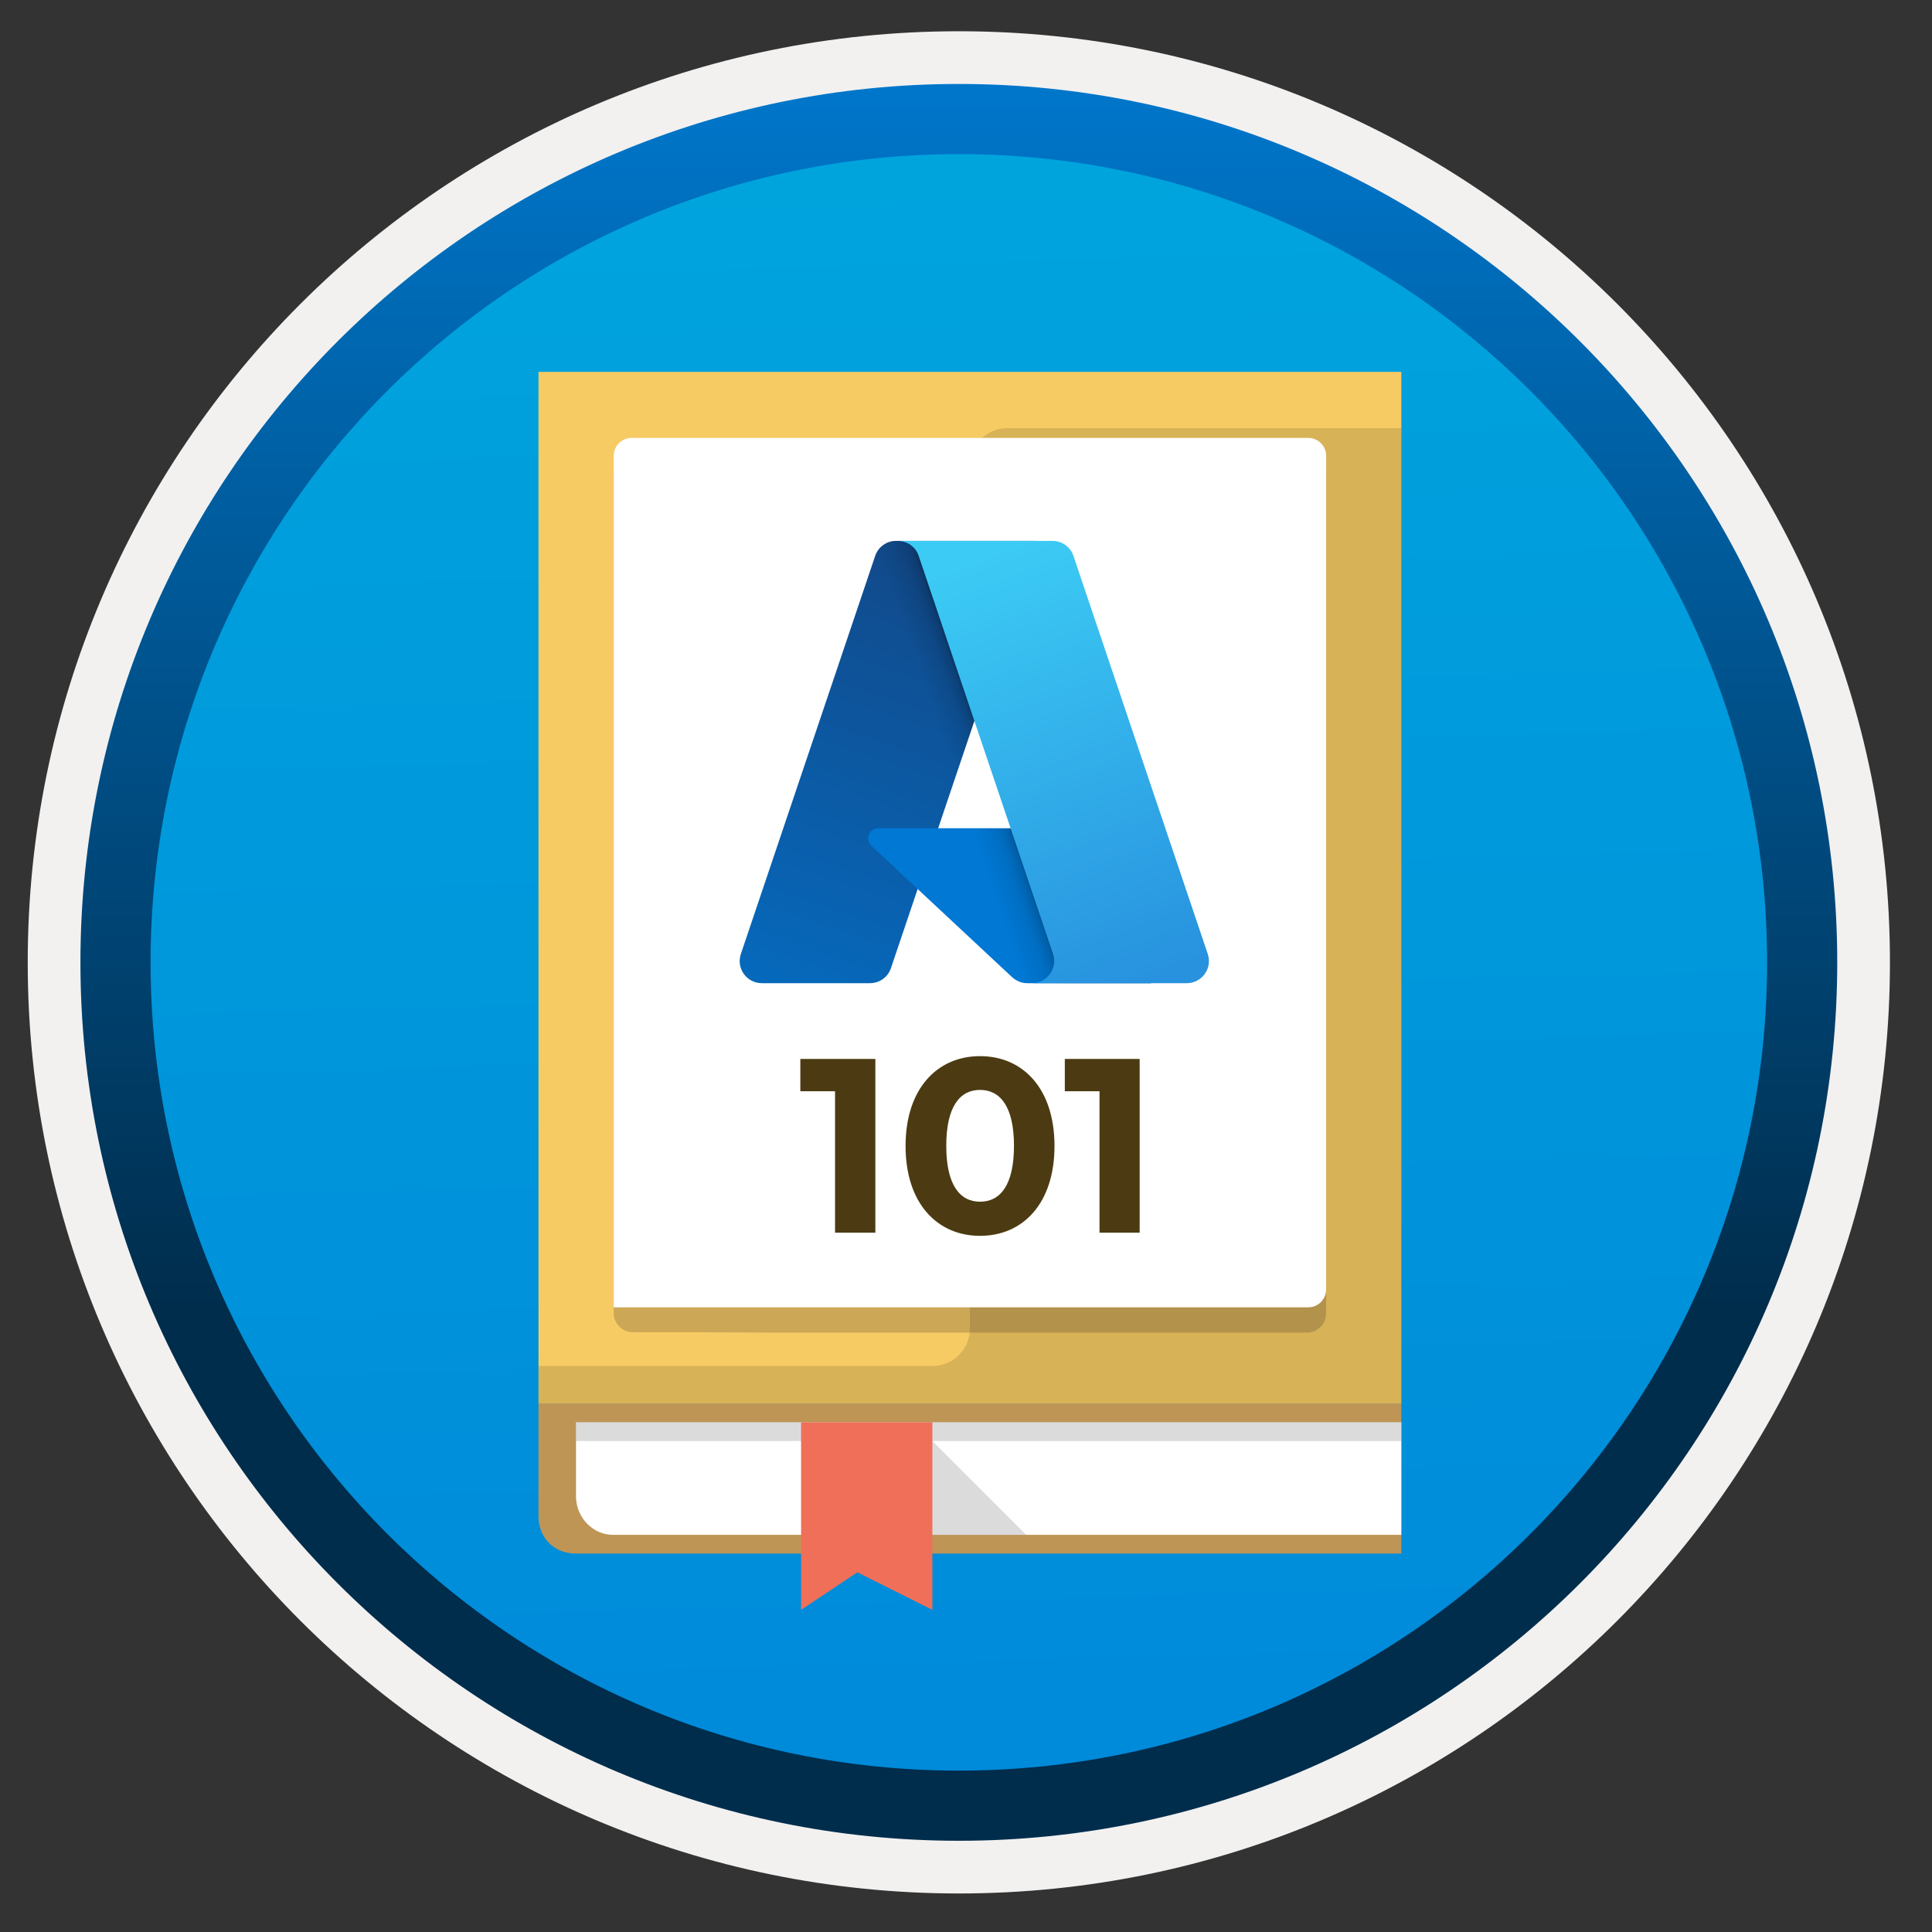 <svg width="103" height="103" viewBox="0 0 103 103" fill="none" xmlns="http://www.w3.org/2000/svg">
<rect x="0" y="0" width="103" height="103" fill="#333333" stroke="none"/>
<path d="M51.118 98.116C25.268 98.116 4.308 77.166 4.308 51.306C4.308 25.446 25.268 4.496 51.118 4.496C76.968 4.496 97.928 25.456 97.928 51.306C97.928 77.156 76.968 98.116 51.118 98.116Z" fill="url(#paint0_linear)"/>
<path fill-rule="evenodd" clip-rule="evenodd" d="M97.018 51.306C97.018 76.656 76.468 97.206 51.118 97.206C25.768 97.206 5.218 76.656 5.218 51.306C5.218 25.956 25.768 5.406 51.118 5.406C76.468 5.406 97.018 25.956 97.018 51.306ZM51.118 1.666C78.538 1.666 100.758 23.886 100.758 51.306C100.758 78.725 78.528 100.946 51.118 100.946C23.698 100.946 1.478 78.716 1.478 51.306C1.478 23.886 23.698 1.666 51.118 1.666Z" fill="#F2F1F0"/>
<path fill-rule="evenodd" clip-rule="evenodd" d="M94.208 51.306C94.208 75.106 74.918 94.396 51.118 94.396C27.318 94.396 8.028 75.106 8.028 51.306C8.028 27.506 27.318 8.216 51.118 8.216C74.918 8.216 94.208 27.506 94.208 51.306ZM51.118 4.476C76.978 4.476 97.948 25.446 97.948 51.306C97.948 77.166 76.978 98.136 51.118 98.136C25.258 98.136 4.288 77.166 4.288 51.306C4.288 25.446 25.248 4.476 51.118 4.476Z" fill="url(#paint1_linear)"/>
<path d="M28.708 74.825V80.825C28.718 82.015 29.548 82.825 30.708 82.825H74.708V74.825H28.708Z" fill="#BE9555"/>
<path d="M30.708 75.825V79.825C30.738 80.935 31.628 81.825 32.668 81.825H74.708V75.825H30.708Z" fill="white"/>
<path opacity="0.2" d="M30.708 75.825V76.825H74.708V75.825H30.708Z" fill="#4F4D52"/>
<path opacity="0.2" d="M48.708 75.825L54.708 81.825H48.708V75.825Z" fill="#4F4D52"/>
<path d="M49.708 85.825L45.708 83.825L42.708 85.825V75.825H49.708V85.825Z" fill="#EF6F59"/>
<path d="M74.708 74.825H28.708V19.825H74.708V74.825Z" fill="#F7CB64"/>
<path fill-rule="evenodd" clip-rule="evenodd" d="M51.708 70.825C51.708 71.925 50.818 72.825 49.708 72.825H28.708V74.825H74.708V22.825H53.708C52.598 22.825 51.708 23.725 51.708 24.825V70.825Z" fill="black" fill-opacity="0.127"/>
<path opacity="0.2" d="M41.498 71.046H69.678C70.238 71.046 70.698 70.586 70.698 70.026V25.156H32.718V70.006C32.718 70.566 33.178 71.026 33.738 71.026H37.118L41.498 71.046Z" fill="#1F1D21"/>
<path d="M70.698 24.726V24.296C70.698 23.766 70.268 23.346 69.748 23.346H33.668C33.148 23.346 32.718 23.776 32.718 24.296V24.776V25.206V69.696H37.118H41.498H69.748C70.278 69.696 70.698 69.266 70.698 68.746V24.766C70.708 24.756 70.698 24.746 70.698 24.726Z" fill="white"/>
<path d="M42.668 56.456H46.668V65.716H44.518V58.176H42.668V56.456ZM52.248 65.886C49.968 65.886 48.278 64.156 48.278 61.096C48.278 58.036 49.968 56.306 52.248 56.306C54.538 56.306 56.218 58.036 56.218 61.096C56.218 64.156 54.538 65.886 52.248 65.886ZM52.248 64.066C53.318 64.066 54.058 63.196 54.058 61.086C54.058 58.986 53.318 58.106 52.248 58.106C51.188 58.106 50.448 58.976 50.448 61.086C50.448 63.196 51.188 64.066 52.248 64.066ZM56.758 56.456H60.758V65.716H58.618V58.176H56.768V56.456H56.758Z" fill="#4C3B12"/>
<path d="M46.658 29.636C46.818 29.156 47.268 28.836 47.778 28.836H55.188L47.498 51.616C47.338 52.096 46.888 52.416 46.378 52.416H40.618C39.808 52.416 39.238 51.626 39.498 50.856L46.658 29.636Z" fill="url(#paint2_linear)"/>
<path d="M58.498 44.156H46.828C46.338 44.156 46.098 44.756 46.458 45.096L53.958 52.096C54.178 52.296 54.468 52.416 54.758 52.416H61.368L58.498 44.156Z" fill="#0078D4"/>
<path d="M55.188 28.836H46.938L38.977 52.416H47.227L48.917 47.396L54.297 52.416H61.367L58.498 44.166H50.008L55.188 28.836Z" fill="url(#paint3_linear)"/>
<path d="M57.228 29.636C57.068 29.156 56.618 28.836 56.108 28.836H47.818H47.858C48.368 28.836 48.818 29.156 48.978 29.636L56.138 50.856C56.398 51.616 55.828 52.416 55.018 52.416H54.888H63.268C64.078 52.416 64.648 51.626 64.388 50.856L57.228 29.636Z" fill="url(#paint4_linear)"/>
<defs>
<linearGradient id="paint0_linear" x1="49.347" y1="-13.488" x2="53.33" y2="132.28" gradientUnits="userSpaceOnUse">
<stop stop-color="#00ABDE"/>
<stop offset="1" stop-color="#007ED8"/>
</linearGradient>
<linearGradient id="paint1_linear" x1="51.118" y1="-2.186" x2="51.118" y2="99.577" gradientUnits="userSpaceOnUse">
<stop stop-color="#007ED8"/>
<stop offset="0.707" stop-color="#002D4C"/>
</linearGradient>
<linearGradient id="paint2_linear" x1="50.478" y1="30.579" x2="42.787" y2="53.301" gradientUnits="userSpaceOnUse">
<stop stop-color="#114A8B"/>
<stop offset="1" stop-color="#0669BC"/>
</linearGradient>
<linearGradient id="paint3_linear" x1="52.825" y1="41.075" x2="51.001" y2="41.697" gradientUnits="userSpaceOnUse">
<stop stop-opacity="0.3"/>
<stop offset="0.071" stop-opacity="0.2"/>
<stop offset="0.321" stop-opacity="0.1"/>
<stop offset="0.623" stop-opacity="0.05"/>
<stop offset="1" stop-opacity="0"/>
</linearGradient>
<linearGradient id="paint4_linear" x1="51.888" y1="29.916" x2="60.331" y2="52.409" gradientUnits="userSpaceOnUse">
<stop stop-color="#3CCBF4"/>
<stop offset="1" stop-color="#2892DF"/>
</linearGradient>
</defs>
</svg>
